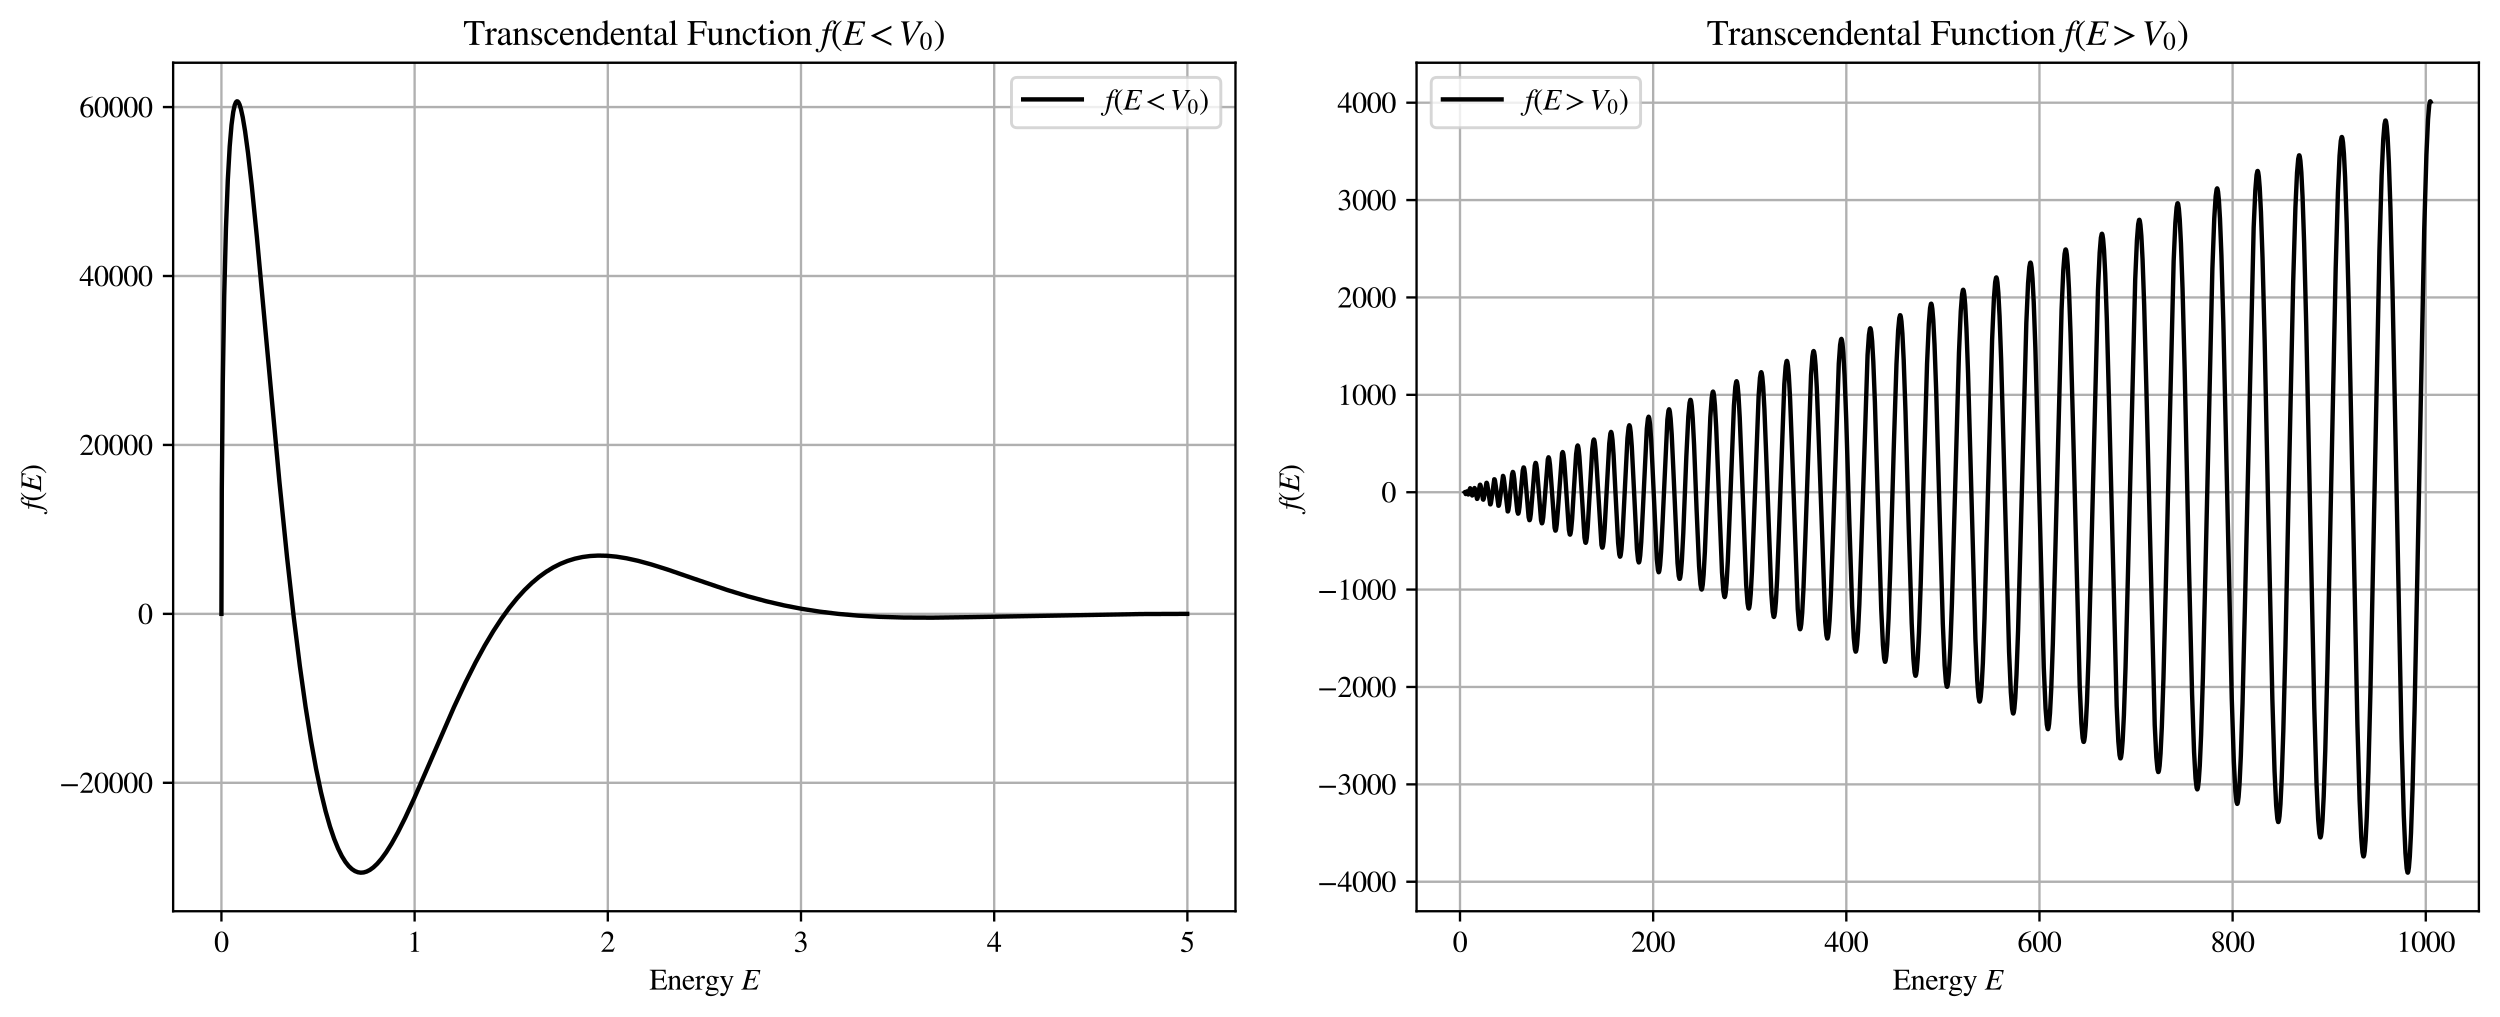 <?xml version="1.0" encoding="utf-8" standalone="no"?>
<!DOCTYPE svg PUBLIC "-//W3C//DTD SVG 1.1//EN"
  "http://www.w3.org/Graphics/SVG/1.1/DTD/svg11.dtd">
<svg xmlns:xlink="http://www.w3.org/1999/xlink" width="852.65pt" height="346.989pt" viewBox="0 0 852.65 346.989" xmlns="http://www.w3.org/2000/svg" version="1.1">
 <defs>
  <style type="text/css">*{stroke-linejoin: round; stroke-linecap: butt}</style>
 </defs>
 <g id="figure_1">
  <g id="patch_1">
   <path d="M 0 346.989 
L 852.65 346.989 
L 852.65 0 
L 0 0 
z
" style="fill: #ffffff"/>
  </g>
  <g id="axes_1">
   <g id="patch_2">
    <path d="M 59.05 310.789 
L 421.37 310.789 
L 421.37 21.396 
L 59.05 21.396 
z
" style="fill: #ffffff"/>
   </g>
   <g id="matplotlib.axis_1">
    <g id="xtick_1">
     <g id="line2d_1">
      <path d="M 75.519 310.789 
L 75.519 21.396 
" clip-path="url(#p305c45aafd)" style="fill: none; stroke: #b0b0b0; stroke-width: 0.8; stroke-linecap: square"/>
     </g>
     <g id="line2d_2">
      <defs>
       <path id="m9e137e4136" d="M 0 0 
L 0 3.5 
" style="stroke: #000000; stroke-width: 0.8"/>
      </defs>
      <g>
       <use xlink:href="#m9e137e4136" x="75.519" y="310.789" style="stroke: #000000; stroke-width: 0.8"/>
      </g>
     </g>
     <g id="text_1">
      <!-- 0 -->
      <g transform="translate(73.019 324.619) scale(0.1 -0.1)">
       <defs>
        <path id="STIXGeneral-Regular-30" d="M 3046 2112 
Q 3046 1683 2963 1302 
Q 2880 922 2717 602 
Q 2554 282 2266 96 
Q 1978 -90 1600 -90 
Q 1210 -90 915 108 
Q 621 307 461 640 
Q 301 973 227 1350 
Q 154 1728 154 2150 
Q 154 2746 301 3222 
Q 448 3699 790 4012 
Q 1133 4326 1626 4326 
Q 2253 4326 2649 3712 
Q 3046 3098 3046 2112 
z
M 2432 2080 
Q 2432 3091 2217 3625 
Q 2003 4160 1587 4160 
Q 1190 4160 979 3622 
Q 768 3085 768 2106 
Q 768 1120 979 598 
Q 1190 77 1600 77 
Q 2003 77 2217 598 
Q 2432 1120 2432 2080 
z
" transform="scale(0.016)"/>
       </defs>
       <use xlink:href="#STIXGeneral-Regular-30"/>
      </g>
     </g>
    </g>
    <g id="xtick_2">
     <g id="line2d_3">
      <path d="M 141.409 310.789 
L 141.409 21.396 
" clip-path="url(#p305c45aafd)" style="fill: none; stroke: #b0b0b0; stroke-width: 0.8; stroke-linecap: square"/>
     </g>
     <g id="line2d_4">
      <g>
       <use xlink:href="#m9e137e4136" x="141.409" y="310.789" style="stroke: #000000; stroke-width: 0.8"/>
      </g>
     </g>
     <g id="text_2">
      <!-- 1 -->
      <g transform="translate(138.909 324.619) scale(0.1 -0.1)">
       <defs>
        <path id="STIXGeneral-Regular-31" d="M 2522 0 
L 755 0 
L 755 96 
Q 1107 115 1235 227 
Q 1363 339 1363 608 
L 1363 3482 
Q 1363 3795 1171 3795 
Q 1082 3795 883 3718 
L 710 3654 
L 710 3744 
L 1856 4326 
L 1914 4307 
L 1914 486 
Q 1914 275 2042 185 
Q 2170 96 2522 96 
L 2522 0 
z
" transform="scale(0.016)"/>
       </defs>
       <use xlink:href="#STIXGeneral-Regular-31"/>
      </g>
     </g>
    </g>
    <g id="xtick_3">
     <g id="line2d_5">
      <path d="M 207.298 310.789 
L 207.298 21.396 
" clip-path="url(#p305c45aafd)" style="fill: none; stroke: #b0b0b0; stroke-width: 0.8; stroke-linecap: square"/>
     </g>
     <g id="line2d_6">
      <g>
       <use xlink:href="#m9e137e4136" x="207.298" y="310.789" style="stroke: #000000; stroke-width: 0.8"/>
      </g>
     </g>
     <g id="text_3">
      <!-- 2 -->
      <g transform="translate(204.798 324.619) scale(0.1 -0.1)">
       <defs>
        <path id="STIXGeneral-Regular-32" d="M 3034 877 
L 2688 0 
L 186 0 
L 186 77 
L 1325 1286 
Q 1773 1754 1965 2144 
Q 2157 2534 2157 2950 
Q 2157 3379 1920 3616 
Q 1683 3853 1267 3853 
Q 922 3853 720 3673 
Q 518 3494 326 3021 
L 192 3053 
Q 301 3648 630 3987 
Q 960 4326 1523 4326 
Q 2054 4326 2380 4006 
Q 2707 3686 2707 3200 
Q 2707 2477 1888 1613 
L 832 486 
L 2330 486 
Q 2541 486 2665 569 
Q 2790 653 2944 915 
L 3034 877 
z
" transform="scale(0.016)"/>
       </defs>
       <use xlink:href="#STIXGeneral-Regular-32"/>
      </g>
     </g>
    </g>
    <g id="xtick_4">
     <g id="line2d_7">
      <path d="M 273.188 310.789 
L 273.188 21.396 
" clip-path="url(#p305c45aafd)" style="fill: none; stroke: #b0b0b0; stroke-width: 0.8; stroke-linecap: square"/>
     </g>
     <g id="line2d_8">
      <g>
       <use xlink:href="#m9e137e4136" x="273.188" y="310.789" style="stroke: #000000; stroke-width: 0.8"/>
      </g>
     </g>
     <g id="text_4">
      <!-- 3 -->
      <g transform="translate(270.688 324.619) scale(0.1 -0.1)">
       <defs>
        <path id="STIXGeneral-Regular-33" d="M 390 3264 
L 288 3290 
Q 435 3770 748 4048 
Q 1062 4326 1542 4326 
Q 1990 4326 2265 4083 
Q 2541 3840 2541 3450 
Q 2541 2925 1946 2566 
Q 2298 2413 2477 2227 
Q 2758 1914 2758 1402 
Q 2758 890 2464 506 
Q 2246 211 1840 60 
Q 1434 -90 979 -90 
Q 262 -90 262 275 
Q 262 378 339 442 
Q 416 506 525 506 
Q 685 506 915 339 
Q 1197 141 1466 141 
Q 1818 141 2058 425 
Q 2298 710 2298 1120 
Q 2298 1856 1632 2048 
Q 1434 2112 979 2112 
L 979 2202 
Q 1338 2323 1517 2432 
Q 2035 2726 2035 3290 
Q 2035 3610 1852 3776 
Q 1670 3942 1344 3942 
Q 768 3942 390 3264 
z
" transform="scale(0.016)"/>
       </defs>
       <use xlink:href="#STIXGeneral-Regular-33"/>
      </g>
     </g>
    </g>
    <g id="xtick_5">
     <g id="line2d_9">
      <path d="M 339.077 310.789 
L 339.077 21.396 
" clip-path="url(#p305c45aafd)" style="fill: none; stroke: #b0b0b0; stroke-width: 0.8; stroke-linecap: square"/>
     </g>
     <g id="line2d_10">
      <g>
       <use xlink:href="#m9e137e4136" x="339.077" y="310.789" style="stroke: #000000; stroke-width: 0.8"/>
      </g>
     </g>
     <g id="text_5">
      <!-- 4 -->
      <g transform="translate(336.577 324.619) scale(0.1 -0.1)">
       <defs>
        <path id="STIXGeneral-Regular-34" d="M 3027 1069 
L 2368 1069 
L 2368 0 
L 1869 0 
L 1869 1069 
L 77 1069 
L 77 1478 
L 2086 4326 
L 2368 4326 
L 2368 1478 
L 3027 1478 
L 3027 1069 
z
M 1869 1478 
L 1869 3674 
L 333 1478 
L 1869 1478 
z
" transform="scale(0.016)"/>
       </defs>
       <use xlink:href="#STIXGeneral-Regular-34"/>
      </g>
     </g>
    </g>
    <g id="xtick_6">
     <g id="line2d_11">
      <path d="M 404.967 310.789 
L 404.967 21.396 
" clip-path="url(#p305c45aafd)" style="fill: none; stroke: #b0b0b0; stroke-width: 0.8; stroke-linecap: square"/>
     </g>
     <g id="line2d_12">
      <g>
       <use xlink:href="#m9e137e4136" x="404.967" y="310.789" style="stroke: #000000; stroke-width: 0.8"/>
      </g>
     </g>
     <g id="text_6">
      <!-- 5 -->
      <g transform="translate(402.467 324.619) scale(0.1 -0.1)">
       <defs>
        <path id="STIXGeneral-Regular-35" d="M 2803 4358 
L 2573 3814 
Q 2534 3731 2400 3731 
L 1158 3731 
L 902 3187 
Q 1606 3053 1920 2896 
Q 2234 2739 2502 2368 
Q 2726 2061 2726 1555 
Q 2726 1094 2576 780 
Q 2426 467 2099 224 
Q 1664 -90 1011 -90 
Q 646 -90 422 19 
Q 198 128 198 307 
Q 198 550 486 550 
Q 717 550 960 352 
Q 1210 147 1414 147 
Q 1747 147 2012 480 
Q 2278 813 2278 1229 
Q 2278 1843 1850 2189 
Q 1293 2637 486 2637 
Q 410 2637 410 2688 
L 416 2720 
L 1114 4237 
L 2438 4237 
Q 2547 4237 2608 4269 
Q 2669 4301 2746 4403 
L 2803 4358 
z
" transform="scale(0.016)"/>
       </defs>
       <use xlink:href="#STIXGeneral-Regular-35"/>
      </g>
     </g>
    </g>
    <g id="text_7">
     <!-- Energy $E$ -->
     <g transform="translate(221.46 337.589) scale(0.1 -0.1)">
      <defs>
       <path id="STIXGeneral-Regular-45" d="M 3821 1082 
L 3526 0 
L 77 0 
L 77 122 
Q 442 147 538 252 
Q 634 358 634 730 
L 634 3520 
Q 634 3878 534 3987 
Q 435 4096 77 4115 
L 77 4237 
L 3469 4237 
L 3494 3322 
L 3334 3322 
Q 3264 3750 3085 3872 
Q 2906 3994 2349 3994 
L 1510 3994 
Q 1370 3994 1328 3952 
Q 1286 3910 1286 3763 
L 1286 2355 
L 2253 2355 
Q 2656 2355 2787 2470 
Q 2918 2586 2976 2970 
L 3123 2970 
L 3123 1472 
L 2976 1472 
Q 2918 1875 2790 1984 
Q 2662 2093 2253 2093 
L 1286 2093 
L 1286 538 
Q 1286 346 1420 291 
Q 1555 237 1933 237 
L 2163 237 
Q 2848 237 3136 403 
Q 3424 570 3642 1082 
L 3821 1082 
z
" transform="scale(0.016)"/>
       <path id="STIXGeneral-Regular-6e" d="M 3104 0 
L 1773 0 
L 1779 96 
Q 2016 115 2096 233 
Q 2176 352 2176 672 
L 2176 1946 
Q 2176 2592 1709 2592 
Q 1549 2592 1408 2515 
Q 1267 2438 1050 2227 
L 1050 461 
Q 1050 269 1136 192 
Q 1222 115 1466 96 
L 1466 0 
L 115 0 
L 115 96 
Q 358 115 435 214 
Q 512 314 512 602 
L 512 2157 
Q 512 2394 467 2483 
Q 422 2573 288 2573 
Q 160 2573 102 2547 
L 102 2656 
Q 550 2784 979 2944 
L 1030 2925 
L 1030 2426 
L 1037 2426 
Q 1491 2944 1958 2944 
Q 2323 2944 2518 2688 
Q 2714 2432 2714 1958 
L 2714 544 
Q 2714 288 2790 205 
Q 2867 122 3104 96 
L 3104 0 
z
" transform="scale(0.016)"/>
       <path id="STIXGeneral-Regular-65" d="M 2611 1050 
L 2714 1005 
Q 2330 -64 1376 -64 
Q 813 -64 486 329 
Q 160 723 160 1389 
Q 160 2074 525 2509 
Q 890 2944 1485 2944 
Q 2061 2944 2374 2502 
Q 2560 2246 2592 1773 
L 621 1773 
Q 646 1370 700 1158 
Q 755 947 915 730 
Q 1184 378 1626 378 
Q 1939 378 2153 531 
Q 2368 685 2611 1050 
z
M 634 1978 
L 1939 1978 
Q 1882 2381 1750 2547 
Q 1619 2714 1312 2714 
Q 1043 2714 864 2525 
Q 685 2336 634 1978 
z
" transform="scale(0.016)"/>
       <path id="STIXGeneral-Regular-72" d="M 1024 2931 
L 1024 2342 
Q 1267 2688 1430 2816 
Q 1594 2944 1792 2944 
Q 1958 2944 2051 2854 
Q 2144 2765 2144 2605 
Q 2144 2470 2077 2393 
Q 2010 2317 1894 2317 
Q 1773 2317 1638 2445 
Q 1536 2541 1472 2541 
Q 1338 2541 1181 2355 
Q 1024 2170 1024 2016 
L 1024 576 
Q 1024 301 1133 205 
Q 1242 109 1568 96 
L 1568 0 
L 32 0 
L 32 96 
Q 339 154 412 224 
Q 486 294 486 538 
L 486 2138 
Q 486 2349 438 2435 
Q 390 2522 269 2522 
Q 166 2522 45 2496 
L 45 2598 
Q 448 2726 992 2944 
L 1024 2931 
z
" transform="scale(0.016)"/>
       <path id="STIXGeneral-Regular-67" d="M 3008 2483 
L 2477 2483 
Q 2598 2208 2598 1946 
Q 2598 1453 2265 1203 
Q 1933 954 1600 954 
Q 1530 954 1357 973 
L 1235 986 
Q 1107 947 979 812 
Q 851 678 851 582 
Q 851 435 1350 410 
L 2176 371 
Q 2528 358 2739 172 
Q 2950 -13 2950 -314 
Q 2950 -685 2566 -986 
Q 2035 -1395 1286 -1395 
Q 826 -1395 502 -1212 
Q 179 -1030 179 -774 
Q 179 -595 320 -419 
Q 461 -243 806 6 
Q 602 102 534 172 
Q 467 243 467 346 
Q 467 531 762 787 
Q 909 915 1037 1043 
Q 717 1203 579 1401 
Q 442 1600 442 1901 
Q 442 2336 752 2640 
Q 1062 2944 1510 2944 
Q 1766 2944 2022 2848 
L 2163 2797 
Q 2349 2733 2515 2733 
L 3008 2733 
L 3008 2483 
z
M 973 2163 
L 973 2144 
Q 973 1683 1155 1398 
Q 1338 1114 1632 1114 
Q 1850 1114 1978 1270 
Q 2106 1427 2106 1690 
Q 2106 2112 1914 2464 
Q 1754 2765 1446 2765 
Q 1222 2765 1097 2605 
Q 973 2445 973 2163 
z
M 2771 -410 
Q 2771 -230 2595 -163 
Q 2419 -96 1978 -96 
Q 1344 -96 941 -13 
Q 749 -243 688 -348 
Q 627 -454 627 -563 
Q 627 -774 880 -902 
Q 1133 -1030 1555 -1030 
Q 2099 -1030 2435 -860 
Q 2771 -691 2771 -410 
z
" transform="scale(0.016)"/>
       <path id="STIXGeneral-Regular-79" d="M 3040 2880 
L 3040 2784 
Q 2925 2771 2854 2700 
Q 2784 2630 2720 2458 
L 1760 -160 
Q 1510 -838 1257 -1116 
Q 1005 -1395 640 -1395 
Q 435 -1395 313 -1289 
Q 192 -1184 192 -1024 
Q 192 -902 272 -816 
Q 352 -730 467 -730 
Q 653 -730 800 -813 
Q 883 -858 966 -858 
Q 1101 -858 1286 -576 
Q 1376 -448 1459 -211 
Q 1542 26 1542 115 
Q 1542 198 1274 762 
L 429 2566 
Q 346 2752 90 2790 
L 90 2880 
L 1402 2880 
L 1402 2784 
Q 1197 2778 1117 2739 
Q 1037 2701 1037 2611 
Q 1037 2541 1120 2349 
L 1837 749 
L 2458 2515 
Q 2483 2573 2483 2630 
Q 2483 2784 2189 2784 
L 2189 2880 
L 3040 2880 
z
" transform="scale(0.016)"/>
       <path id="STIXGeneral-Regular-20" transform="scale(0.016)"/>
       <path id="STIXGeneral-Italic-45" d="M 4058 4179 
L 3859 3194 
L 3718 3206 
Q 3738 3366 3738 3501 
Q 3738 3789 3501 3878 
Q 3264 3968 2509 3968 
Q 2240 3968 2157 3939 
Q 2074 3910 2042 3802 
L 1619 2310 
L 2118 2310 
Q 2541 2310 2681 2412 
Q 2822 2515 3008 2931 
L 3123 2906 
L 2688 1421 
L 2560 1453 
Q 2605 1651 2605 1786 
Q 2605 1939 2560 1984 
Q 2451 2080 2061 2080 
L 1562 2080 
L 1357 1363 
Q 1126 550 1126 429 
Q 1126 211 1632 211 
Q 2458 211 2931 461 
Q 3174 589 3533 1088 
L 3635 1037 
L 3238 0 
L -6 0 
L -6 102 
Q 269 154 352 227 
Q 435 301 512 576 
L 1299 3405 
Q 1370 3642 1370 3814 
Q 1370 3942 1270 3996 
Q 1171 4051 877 4077 
L 877 4179 
L 4058 4179 
z
" transform="scale(0.016)"/>
      </defs>
      <use xlink:href="#STIXGeneral-Regular-45" transform="translate(0 0.797)"/>
      <use xlink:href="#STIXGeneral-Regular-6e" transform="translate(61.1 0.797)"/>
      <use xlink:href="#STIXGeneral-Regular-65" transform="translate(111.1 0.797)"/>
      <use xlink:href="#STIXGeneral-Regular-72" transform="translate(155.5 0.797)"/>
      <use xlink:href="#STIXGeneral-Regular-67" transform="translate(188.8 0.797)"/>
      <use xlink:href="#STIXGeneral-Regular-79" transform="translate(238.8 0.797)"/>
      <use xlink:href="#STIXGeneral-Regular-20" transform="translate(288.8 0.797)"/>
      <use xlink:href="#STIXGeneral-Italic-45" transform="translate(313.8 0.797)"/>
     </g>
    </g>
   </g>
   <g id="matplotlib.axis_2">
    <g id="ytick_1">
     <g id="line2d_13">
      <path d="M 59.05 266.982 
L 421.37 266.982 
" clip-path="url(#p305c45aafd)" style="fill: none; stroke: #b0b0b0; stroke-width: 0.8; stroke-linecap: square"/>
     </g>
     <g id="line2d_14">
      <defs>
       <path id="m98fcddd832" d="M 0 0 
L -3.5 0 
" style="stroke: #000000; stroke-width: 0.8"/>
      </defs>
      <g>
       <use xlink:href="#m98fcddd832" x="59.05" y="266.982" style="stroke: #000000; stroke-width: 0.8"/>
      </g>
     </g>
     <g id="text_8">
      <!-- −20000 -->
      <g transform="translate(20.2 270.397) scale(0.1 -0.1)">
       <defs>
        <path id="STIXGeneral-Regular-2212" d="M 3974 1408 
L 410 1408 
L 410 1830 
L 3974 1830 
L 3974 1408 
z
" transform="scale(0.016)"/>
       </defs>
       <use xlink:href="#STIXGeneral-Regular-2212"/>
       <use xlink:href="#STIXGeneral-Regular-32" transform="translate(68.5 0)"/>
       <use xlink:href="#STIXGeneral-Regular-30" transform="translate(118.5 0)"/>
       <use xlink:href="#STIXGeneral-Regular-30" transform="translate(168.5 0)"/>
       <use xlink:href="#STIXGeneral-Regular-30" transform="translate(218.5 0)"/>
       <use xlink:href="#STIXGeneral-Regular-30" transform="translate(268.5 0)"/>
      </g>
     </g>
    </g>
    <g id="ytick_2">
     <g id="line2d_15">
      <path d="M 59.05 209.366 
L 421.37 209.366 
" clip-path="url(#p305c45aafd)" style="fill: none; stroke: #b0b0b0; stroke-width: 0.8; stroke-linecap: square"/>
     </g>
     <g id="line2d_16">
      <g>
       <use xlink:href="#m98fcddd832" x="59.05" y="209.366" style="stroke: #000000; stroke-width: 0.8"/>
      </g>
     </g>
     <g id="text_9">
      <!-- 0 -->
      <g transform="translate(47.05 212.781) scale(0.1 -0.1)">
       <use xlink:href="#STIXGeneral-Regular-30"/>
      </g>
     </g>
    </g>
    <g id="ytick_3">
     <g id="line2d_17">
      <path d="M 59.05 151.75 
L 421.37 151.75 
" clip-path="url(#p305c45aafd)" style="fill: none; stroke: #b0b0b0; stroke-width: 0.8; stroke-linecap: square"/>
     </g>
     <g id="line2d_18">
      <g>
       <use xlink:href="#m98fcddd832" x="59.05" y="151.75" style="stroke: #000000; stroke-width: 0.8"/>
      </g>
     </g>
     <g id="text_10">
      <!-- 20000 -->
      <g transform="translate(27.05 155.165) scale(0.1 -0.1)">
       <use xlink:href="#STIXGeneral-Regular-32"/>
       <use xlink:href="#STIXGeneral-Regular-30" transform="translate(50 0)"/>
       <use xlink:href="#STIXGeneral-Regular-30" transform="translate(100 0)"/>
       <use xlink:href="#STIXGeneral-Regular-30" transform="translate(150 0)"/>
       <use xlink:href="#STIXGeneral-Regular-30" transform="translate(200 0)"/>
      </g>
     </g>
    </g>
    <g id="ytick_4">
     <g id="line2d_19">
      <path d="M 59.05 94.134 
L 421.37 94.134 
" clip-path="url(#p305c45aafd)" style="fill: none; stroke: #b0b0b0; stroke-width: 0.8; stroke-linecap: square"/>
     </g>
     <g id="line2d_20">
      <g>
       <use xlink:href="#m98fcddd832" x="59.05" y="94.134" style="stroke: #000000; stroke-width: 0.8"/>
      </g>
     </g>
     <g id="text_11">
      <!-- 40000 -->
      <g transform="translate(27.05 97.549) scale(0.1 -0.1)">
       <use xlink:href="#STIXGeneral-Regular-34"/>
       <use xlink:href="#STIXGeneral-Regular-30" transform="translate(50 0)"/>
       <use xlink:href="#STIXGeneral-Regular-30" transform="translate(100 0)"/>
       <use xlink:href="#STIXGeneral-Regular-30" transform="translate(150 0)"/>
       <use xlink:href="#STIXGeneral-Regular-30" transform="translate(200 0)"/>
      </g>
     </g>
    </g>
    <g id="ytick_5">
     <g id="line2d_21">
      <path d="M 59.05 36.518 
L 421.37 36.518 
" clip-path="url(#p305c45aafd)" style="fill: none; stroke: #b0b0b0; stroke-width: 0.8; stroke-linecap: square"/>
     </g>
     <g id="line2d_22">
      <g>
       <use xlink:href="#m98fcddd832" x="59.05" y="36.518" style="stroke: #000000; stroke-width: 0.8"/>
      </g>
     </g>
     <g id="text_12">
      <!-- 60000 -->
      <g transform="translate(27.05 39.933) scale(0.1 -0.1)">
       <defs>
        <path id="STIXGeneral-Regular-36" d="M 2854 4378 
L 2867 4275 
Q 2112 4154 1606 3664 
Q 1101 3174 973 2451 
Q 1344 2739 1786 2739 
Q 2349 2739 2672 2380 
Q 2995 2022 2995 1402 
Q 2995 774 2669 378 
Q 2291 -90 1651 -90 
Q 870 -90 518 557 
Q 218 1107 218 1786 
Q 218 2835 915 3552 
Q 1312 3962 1731 4131 
Q 2150 4301 2854 4378 
z
M 2419 1203 
Q 2419 2445 1555 2445 
Q 1235 2445 1024 2275 
Q 813 2106 813 1702 
Q 813 954 1046 522 
Q 1280 90 1722 90 
Q 2061 90 2240 394 
Q 2419 698 2419 1203 
z
" transform="scale(0.016)"/>
       </defs>
       <use xlink:href="#STIXGeneral-Regular-36"/>
       <use xlink:href="#STIXGeneral-Regular-30" transform="translate(50 0)"/>
       <use xlink:href="#STIXGeneral-Regular-30" transform="translate(100 0)"/>
       <use xlink:href="#STIXGeneral-Regular-30" transform="translate(150 0)"/>
       <use xlink:href="#STIXGeneral-Regular-30" transform="translate(200 0)"/>
      </g>
     </g>
    </g>
    <g id="text_13">
     <!-- $f(E)$ -->
     <g transform="translate(14.03 173.893) rotate(-90) scale(0.1 -0.1)">
      <defs>
       <path id="STIXGeneral-Italic-66" d="M 262 2739 
L 858 2739 
Q 1107 3546 1318 3846 
Q 1664 4339 2163 4339 
Q 2400 4339 2557 4227 
Q 2714 4115 2714 3942 
Q 2714 3834 2634 3750 
Q 2554 3667 2445 3667 
Q 2355 3667 2281 3737 
Q 2208 3808 2208 3917 
Q 2208 3981 2240 4038 
Q 2272 4096 2272 4115 
Q 2272 4198 2131 4198 
Q 1862 4198 1676 3849 
Q 1491 3501 1350 2739 
L 2035 2739 
L 1997 2534 
L 1306 2534 
L 845 486 
Q 435 -1325 -435 -1325 
Q -653 -1325 -797 -1213 
Q -941 -1101 -941 -934 
Q -941 -826 -870 -746 
Q -800 -666 -698 -666 
Q -589 -666 -521 -733 
Q -454 -800 -454 -902 
Q -454 -947 -483 -1001 
Q -512 -1056 -512 -1088 
Q -512 -1190 -384 -1190 
Q 13 -1190 237 -154 
L 800 2534 
L 218 2534 
L 262 2739 
z
" transform="scale(0.016)"/>
       <path id="STIXGeneral-Regular-28" d="M 1946 -1030 
L 1869 -1133 
Q 1126 -710 716 32 
Q 307 774 307 1613 
Q 307 3386 1888 4326 
L 1946 4224 
Q 1293 3667 1075 3126 
Q 858 2586 858 1632 
Q 858 685 1082 96 
Q 1306 -493 1946 -1030 
z
" transform="scale(0.016)"/>
       <path id="STIXGeneral-Regular-29" d="M 186 4224 
L 262 4326 
Q 992 3891 1408 3148 
Q 1824 2406 1824 1581 
Q 1824 -166 243 -1133 
L 186 -1030 
Q 845 -486 1059 54 
Q 1274 595 1274 1562 
Q 1274 2534 1059 3120 
Q 845 3706 186 4224 
z
" transform="scale(0.016)"/>
      </defs>
      <use xlink:href="#STIXGeneral-Italic-66" transform="translate(0 0.203)"/>
      <use xlink:href="#STIXGeneral-Regular-28" transform="translate(27.8 0.203)"/>
      <use xlink:href="#STIXGeneral-Italic-45" transform="translate(61.1 0.203)"/>
      <use xlink:href="#STIXGeneral-Regular-29" transform="translate(122.2 0.203)"/>
     </g>
    </g>
   </g>
   <g id="line2d_23">
    <path d="M 75.519 209.366 
L 75.648 166.73 
L 75.98 130.748 
L 76.471 100.887 
L 77.061 77.949 
L 77.696 61.373 
L 78.342 49.966 
L 78.964 42.607 
L 79.541 38.208 
L 80.048 35.875 
L 80.466 34.858 
L 80.789 34.563 
L 81.046 34.601 
L 81.326 34.897 
L 81.692 35.646 
L 82.173 37.193 
L 82.792 40.004 
L 83.579 44.694 
L 84.58 52.102 
L 85.872 63.439 
L 87.617 80.89 
L 90.483 112.103 
L 95.285 164.206 
L 97.898 190.023 
L 100.177 210.414 
L 102.265 227.156 
L 104.218 241.072 
L 106.06 252.638 
L 107.805 262.234 
L 109.466 270.157 
L 111.043 276.638 
L 112.545 281.9 
L 113.972 286.114 
L 115.322 289.435 
L 116.6 292.011 
L 117.809 293.965 
L 118.949 295.402 
L 120.029 296.419 
L 121.06 297.093 
L 122.055 297.483 
L 123.036 297.632 
L 124.028 297.557 
L 125.059 297.253 
L 126.155 296.691 
L 127.345 295.826 
L 128.652 294.589 
L 130.105 292.899 
L 131.732 290.652 
L 133.577 287.71 
L 135.698 283.892 
L 138.201 278.908 
L 141.307 272.201 
L 145.8 261.914 
L 154.835 241.158 
L 158.774 232.731 
L 162.197 225.922 
L 165.329 220.174 
L 168.267 215.237 
L 171.064 210.965 
L 173.752 207.257 
L 176.354 204.04 
L 178.89 201.253 
L 181.374 198.849 
L 183.824 196.782 
L 186.252 195.023 
L 188.673 193.541 
L 191.104 192.311 
L 193.561 191.317 
L 196.064 190.543 
L 198.637 189.982 
L 201.305 189.628 
L 204.098 189.483 
L 207.059 189.554 
L 210.238 189.856 
L 213.709 190.414 
L 217.593 191.268 
L 222.092 192.492 
L 227.692 194.258 
L 236.677 197.36 
L 248.031 201.225 
L 255.047 203.372 
L 261.368 205.075 
L 267.435 206.481 
L 273.456 207.648 
L 279.58 208.607 
L 285.934 209.376 
L 292.666 209.965 
L 299.982 210.377 
L 308.197 210.612 
L 317.92 210.66 
L 330.783 210.486 
L 389.285 209.426 
L 404.901 209.366 
L 404.901 209.366 
" clip-path="url(#p305c45aafd)" style="fill: none; stroke: #000000; stroke-width: 1.5; stroke-linecap: square"/>
   </g>
   <g id="patch_3">
    <path d="M 59.05 310.789 
L 59.05 21.396 
" style="fill: none; stroke: #000000; stroke-width: 0.8; stroke-linejoin: miter; stroke-linecap: square"/>
   </g>
   <g id="patch_4">
    <path d="M 421.37 310.789 
L 421.37 21.396 
" style="fill: none; stroke: #000000; stroke-width: 0.8; stroke-linejoin: miter; stroke-linecap: square"/>
   </g>
   <g id="patch_5">
    <path d="M 59.05 310.789 
L 421.37 310.789 
" style="fill: none; stroke: #000000; stroke-width: 0.8; stroke-linejoin: miter; stroke-linecap: square"/>
   </g>
   <g id="patch_6">
    <path d="M 59.05 21.396 
L 421.37 21.396 
" style="fill: none; stroke: #000000; stroke-width: 0.8; stroke-linejoin: miter; stroke-linecap: square"/>
   </g>
   <g id="text_14">
    <!-- Transcendental Function $f(E &lt; V_0)$ -->
    <g transform="translate(158.01 15.396) scale(0.12 -0.12)">
     <defs>
      <path id="STIXGeneral-Regular-54" d="M 3795 3149 
L 3642 3149 
Q 3539 3674 3353 3821 
Q 3168 3968 2656 3968 
L 2278 3968 
L 2278 710 
Q 2278 346 2387 243 
Q 2496 141 2893 122 
L 2893 0 
L 1024 0 
L 1024 122 
Q 1427 147 1526 256 
Q 1626 365 1626 787 
L 1626 3968 
L 1242 3968 
Q 723 3968 540 3817 
Q 358 3667 262 3149 
L 109 3149 
L 154 4237 
L 3750 4237 
L 3795 3149 
z
" transform="scale(0.016)"/>
      <path id="STIXGeneral-Regular-61" d="M 2829 422 
L 2829 243 
Q 2586 -64 2253 -64 
Q 1888 -64 1843 403 
L 1837 403 
Q 1427 -64 909 -64 
Q 608 -64 422 112 
Q 237 288 237 602 
Q 237 1050 685 1350 
Q 992 1555 1837 1869 
L 1837 2214 
Q 1837 2502 1699 2646 
Q 1562 2790 1338 2790 
Q 1146 2790 1018 2697 
Q 890 2605 890 2477 
Q 890 2419 909 2348 
Q 928 2278 928 2208 
Q 928 2112 841 2029 
Q 755 1946 634 1946 
Q 525 1946 441 2029 
Q 358 2112 358 2240 
Q 358 2547 685 2752 
Q 986 2944 1421 2944 
Q 1939 2944 2176 2656 
Q 2291 2522 2323 2384 
Q 2355 2246 2355 1946 
L 2355 723 
Q 2355 301 2554 301 
Q 2682 301 2829 422 
z
M 1837 813 
L 1837 1715 
Q 1248 1510 1018 1293 
Q 800 1094 800 800 
Q 800 557 921 432 
Q 1043 307 1242 307 
Q 1453 307 1613 410 
Q 1747 506 1792 589 
Q 1837 672 1837 813 
z
" transform="scale(0.016)"/>
      <path id="STIXGeneral-Regular-73" d="M 998 1926 
L 1664 1523 
Q 1984 1331 2105 1164 
Q 2227 998 2227 736 
Q 2227 416 1961 176 
Q 1696 -64 1331 -64 
Q 1030 -64 864 -6 
Q 691 51 570 51 
Q 461 51 416 -26 
L 333 -26 
L 333 979 
L 435 979 
Q 538 512 730 294 
Q 922 77 1248 77 
Q 1485 77 1632 211 
Q 1779 346 1779 550 
Q 1779 845 1440 1030 
L 1094 1222 
Q 326 1651 326 2150 
Q 326 2522 566 2730 
Q 806 2938 1210 2938 
Q 1491 2938 1638 2867 
Q 1754 2816 1818 2816 
Q 1862 2816 1920 2880 
L 1990 2880 
L 2022 2010 
L 1926 2010 
Q 1818 2445 1654 2621 
Q 1491 2797 1203 2797 
Q 986 2797 854 2688 
Q 723 2579 723 2362 
Q 723 2253 796 2128 
Q 870 2003 998 1926 
z
" transform="scale(0.016)"/>
      <path id="STIXGeneral-Regular-63" d="M 2547 998 
L 2637 941 
Q 2362 403 2112 205 
Q 1786 -64 1376 -64 
Q 845 -64 502 336 
Q 160 736 160 1357 
Q 160 2170 698 2618 
Q 1094 2944 1562 2944 
Q 1965 2944 2256 2749 
Q 2547 2554 2547 2285 
Q 2547 2176 2457 2096 
Q 2368 2016 2246 2016 
Q 2022 2016 1939 2310 
L 1901 2451 
Q 1850 2630 1773 2694 
Q 1696 2758 1523 2758 
Q 1133 2758 893 2451 
Q 653 2144 653 1645 
Q 653 1094 928 745 
Q 1203 397 1645 397 
Q 1920 397 2118 528 
Q 2317 659 2547 998 
z
" transform="scale(0.016)"/>
      <path id="STIXGeneral-Regular-64" d="M 3142 269 
L 2202 -64 
L 2176 -45 
L 2176 365 
Q 1869 -64 1357 -64 
Q 826 -64 499 317 
Q 173 698 173 1312 
Q 173 1990 563 2467 
Q 954 2944 1504 2944 
Q 1850 2944 2176 2669 
L 2176 3667 
Q 2176 3866 2118 3930 
Q 2061 3994 1882 3994 
Q 1792 3994 1741 3987 
L 1741 4090 
Q 2323 4243 2682 4371 
L 2714 4358 
L 2714 730 
Q 2714 506 2768 435 
Q 2822 365 2995 365 
Q 3034 365 3142 371 
L 3142 269 
z
M 2176 653 
L 2176 2125 
Q 2176 2381 1981 2573 
Q 1786 2765 1523 2765 
Q 1158 2765 940 2438 
Q 723 2112 723 1568 
Q 723 979 963 624 
Q 1203 269 1606 269 
Q 1907 269 2080 474 
Q 2176 582 2176 653 
z
" transform="scale(0.016)"/>
      <path id="STIXGeneral-Regular-74" d="M 1702 493 
L 1786 422 
Q 1478 -64 1011 -64 
Q 448 -64 448 749 
L 448 2675 
L 109 2675 
Q 83 2694 83 2720 
Q 83 2771 192 2842 
Q 435 2982 813 3526 
Q 826 3546 874 3606 
Q 922 3667 941 3706 
Q 986 3706 986 3622 
L 986 2880 
L 1632 2880 
L 1632 2675 
L 986 2675 
L 986 845 
Q 986 538 1062 403 
Q 1139 269 1318 269 
Q 1510 269 1702 493 
z
" transform="scale(0.016)"/>
      <path id="STIXGeneral-Regular-6c" d="M 1645 0 
L 134 0 
L 134 96 
Q 435 122 531 221 
Q 627 320 627 589 
L 627 3590 
Q 627 3821 569 3910 
Q 512 4000 358 4000 
Q 224 4000 122 3987 
L 122 4090 
Q 730 4237 1133 4371 
L 1165 4346 
L 1165 557 
Q 1165 288 1254 201 
Q 1344 115 1645 96 
L 1645 0 
z
" transform="scale(0.016)"/>
      <path id="STIXGeneral-Regular-46" d="M 3494 3322 
L 3334 3322 
Q 3264 3757 3094 3875 
Q 2925 3994 2349 3994 
L 1504 3994 
Q 1370 3994 1328 3946 
Q 1286 3898 1286 3744 
L 1286 2355 
L 2195 2355 
Q 2598 2355 2736 2470 
Q 2874 2586 2918 2963 
L 3066 2963 
L 3066 1472 
L 2918 1472 
Q 2880 1862 2745 1977 
Q 2611 2093 2195 2093 
L 1286 2093 
L 1286 717 
Q 1286 352 1392 246 
Q 1498 141 1869 122 
L 1869 0 
L 70 0 
L 70 122 
Q 435 147 534 259 
Q 634 371 634 787 
L 634 3526 
Q 634 3878 538 3984 
Q 442 4090 77 4115 
L 77 4237 
L 3462 4237 
L 3494 3322 
z
" transform="scale(0.016)"/>
      <path id="STIXGeneral-Regular-75" d="M 3072 320 
L 3072 230 
Q 2573 96 2195 -58 
L 2163 -38 
L 2163 486 
L 2150 486 
Q 1747 -64 1235 -64 
Q 870 -64 662 160 
Q 454 384 454 755 
L 454 2362 
Q 454 2598 371 2688 
Q 288 2778 58 2790 
L 58 2880 
L 992 2880 
L 992 813 
Q 992 595 1123 451 
Q 1254 307 1446 307 
Q 1760 307 1984 506 
Q 2067 582 2099 649 
Q 2131 717 2131 877 
L 2131 2355 
Q 2131 2605 2041 2678 
Q 1952 2752 1658 2771 
L 1658 2880 
L 2669 2880 
L 2669 685 
Q 2669 461 2742 390 
Q 2816 320 3034 320 
L 3072 320 
z
" transform="scale(0.016)"/>
      <path id="STIXGeneral-Regular-69" d="M 1152 4045 
Q 1152 3904 1056 3811 
Q 960 3718 819 3718 
Q 685 3718 592 3811 
Q 499 3904 499 4045 
Q 499 4179 595 4275 
Q 691 4371 826 4371 
Q 966 4371 1059 4275 
Q 1152 4179 1152 4045 
z
M 1619 0 
L 102 0 
L 102 96 
Q 435 115 521 211 
Q 608 307 608 666 
L 608 2118 
Q 608 2342 563 2432 
Q 518 2522 397 2522 
Q 243 2522 128 2490 
L 128 2592 
L 1120 2944 
L 1146 2918 
L 1146 672 
Q 1146 314 1226 218 
Q 1306 122 1619 96 
L 1619 0 
z
" transform="scale(0.016)"/>
      <path id="STIXGeneral-Regular-6f" d="M 3008 1478 
Q 3008 806 2608 371 
Q 2208 -64 1568 -64 
Q 979 -64 582 368 
Q 186 800 186 1459 
Q 186 2125 582 2534 
Q 979 2944 1626 2944 
Q 2221 2944 2614 2537 
Q 3008 2131 3008 1478 
z
M 2432 1306 
Q 2432 2035 2112 2445 
Q 1856 2765 1504 2765 
Q 1171 2765 966 2493 
Q 762 2221 762 1747 
Q 762 928 1101 435 
Q 1318 115 1677 115 
Q 2029 115 2230 432 
Q 2432 749 2432 1306 
z
" transform="scale(0.016)"/>
      <path id="STIXGeneral-Regular-3c" d="M 3974 -154 
L 358 1594 
L 358 1658 
L 3974 3418 
L 3974 3002 
L 1210 1626 
L 3974 250 
L 3974 -154 
z
" transform="scale(0.016)"/>
      <path id="STIXGeneral-Italic-56" d="M 4403 4179 
L 4403 4077 
Q 4198 4070 4045 3821 
L 1658 -115 
L 1536 -115 
L 1011 3104 
Q 902 3776 828 3910 
Q 755 4045 486 4077 
L 486 4179 
L 2022 4179 
L 2022 4077 
Q 1722 4045 1629 3981 
Q 1536 3917 1536 3750 
Q 1536 3686 1542 3654 
L 1958 819 
L 3302 3123 
Q 3616 3661 3616 3859 
Q 3616 4032 3219 4077 
L 3219 4179 
L 4403 4179 
z
" transform="scale(0.016)"/>
     </defs>
     <use xlink:href="#STIXGeneral-Regular-54" transform="translate(0 0.703)"/>
     <use xlink:href="#STIXGeneral-Regular-72" transform="translate(61.1 0.703)"/>
     <use xlink:href="#STIXGeneral-Regular-61" transform="translate(94.4 0.703)"/>
     <use xlink:href="#STIXGeneral-Regular-6e" transform="translate(138.8 0.703)"/>
     <use xlink:href="#STIXGeneral-Regular-73" transform="translate(188.8 0.703)"/>
     <use xlink:href="#STIXGeneral-Regular-63" transform="translate(227.7 0.703)"/>
     <use xlink:href="#STIXGeneral-Regular-65" transform="translate(272.1 0.703)"/>
     <use xlink:href="#STIXGeneral-Regular-6e" transform="translate(316.5 0.703)"/>
     <use xlink:href="#STIXGeneral-Regular-64" transform="translate(366.5 0.703)"/>
     <use xlink:href="#STIXGeneral-Regular-65" transform="translate(416.5 0.703)"/>
     <use xlink:href="#STIXGeneral-Regular-6e" transform="translate(460.9 0.703)"/>
     <use xlink:href="#STIXGeneral-Regular-74" transform="translate(510.9 0.703)"/>
     <use xlink:href="#STIXGeneral-Regular-61" transform="translate(538.7 0.703)"/>
     <use xlink:href="#STIXGeneral-Regular-6c" transform="translate(583.1 0.703)"/>
     <use xlink:href="#STIXGeneral-Regular-20" transform="translate(610.9 0.703)"/>
     <use xlink:href="#STIXGeneral-Regular-46" transform="translate(635.9 0.703)"/>
     <use xlink:href="#STIXGeneral-Regular-75" transform="translate(691.5 0.703)"/>
     <use xlink:href="#STIXGeneral-Regular-6e" transform="translate(741.5 0.703)"/>
     <use xlink:href="#STIXGeneral-Regular-63" transform="translate(791.5 0.703)"/>
     <use xlink:href="#STIXGeneral-Regular-74" transform="translate(835.9 0.703)"/>
     <use xlink:href="#STIXGeneral-Regular-69" transform="translate(863.7 0.703)"/>
     <use xlink:href="#STIXGeneral-Regular-6f" transform="translate(891.5 0.703)"/>
     <use xlink:href="#STIXGeneral-Regular-6e" transform="translate(941.5 0.703)"/>
     <use xlink:href="#STIXGeneral-Regular-20" transform="translate(991.5 0.703)"/>
     <use xlink:href="#STIXGeneral-Italic-66" transform="translate(1016.5 0.703)"/>
     <use xlink:href="#STIXGeneral-Regular-28" transform="translate(1044.3 0.703)"/>
     <use xlink:href="#STIXGeneral-Italic-45" transform="translate(1077.6 0.703)"/>
     <use xlink:href="#STIXGeneral-Regular-3c" transform="translate(1153.14 0.703)"/>
     <use xlink:href="#STIXGeneral-Italic-56" transform="translate(1236.08 0.703)"/>
     <use xlink:href="#STIXGeneral-Regular-30" transform="translate(1297.18 -12.525) scale(0.7)"/>
     <use xlink:href="#STIXGeneral-Regular-29" transform="translate(1336.589 0.703)"/>
    </g>
   </g>
   <g id="legend_1">
    <g id="patch_7">
     <path d="M 346.97 43.566 
L 414.37 43.566 
Q 416.37 43.566 416.37 41.566 
L 416.37 28.396 
Q 416.37 26.396 414.37 26.396 
L 346.97 26.396 
Q 344.97 26.396 344.97 28.396 
L 344.97 41.566 
Q 344.97 43.566 346.97 43.566 
z
" style="fill: #ffffff; opacity: 0.8; stroke: #cccccc; stroke-linejoin: miter"/>
    </g>
    <g id="line2d_24">
     <path d="M 348.97 33.896 
L 358.97 33.896 
L 368.97 33.896 
" style="fill: none; stroke: #000000; stroke-width: 1.5; stroke-linecap: square"/>
    </g>
    <g id="text_15">
     <!-- $f(E &lt; V_0)$ -->
     <g transform="translate(376.97 37.396) scale(0.1 -0.1)">
      <use xlink:href="#STIXGeneral-Italic-66" transform="translate(0 0.203)"/>
      <use xlink:href="#STIXGeneral-Regular-28" transform="translate(27.8 0.203)"/>
      <use xlink:href="#STIXGeneral-Italic-45" transform="translate(61.1 0.203)"/>
      <use xlink:href="#STIXGeneral-Regular-3c" transform="translate(136.64 0.203)"/>
      <use xlink:href="#STIXGeneral-Italic-56" transform="translate(219.58 0.203)"/>
      <use xlink:href="#STIXGeneral-Regular-30" transform="translate(280.68 -13.025) scale(0.7)"/>
      <use xlink:href="#STIXGeneral-Regular-29" transform="translate(320.089 0.203)"/>
     </g>
    </g>
   </g>
  </g>
  <g id="axes_2">
   <g id="patch_8">
    <path d="M 483.13 310.789 
L 845.45 310.789 
L 845.45 21.396 
L 483.13 21.396 
z
" style="fill: #ffffff"/>
   </g>
   <g id="matplotlib.axis_3">
    <g id="xtick_7">
     <g id="line2d_25">
      <path d="M 497.949 310.789 
L 497.949 21.396 
" clip-path="url(#pfe89aab38e)" style="fill: none; stroke: #b0b0b0; stroke-width: 0.8; stroke-linecap: square"/>
     </g>
     <g id="line2d_26">
      <g>
       <use xlink:href="#m9e137e4136" x="497.949" y="310.789" style="stroke: #000000; stroke-width: 0.8"/>
      </g>
     </g>
     <g id="text_16">
      <!-- 0 -->
      <g transform="translate(495.449 324.619) scale(0.1 -0.1)">
       <use xlink:href="#STIXGeneral-Regular-30"/>
      </g>
     </g>
    </g>
    <g id="xtick_8">
     <g id="line2d_27">
      <path d="M 563.826 310.789 
L 563.826 21.396 
" clip-path="url(#pfe89aab38e)" style="fill: none; stroke: #b0b0b0; stroke-width: 0.8; stroke-linecap: square"/>
     </g>
     <g id="line2d_28">
      <g>
       <use xlink:href="#m9e137e4136" x="563.826" y="310.789" style="stroke: #000000; stroke-width: 0.8"/>
      </g>
     </g>
     <g id="text_17">
      <!-- 200 -->
      <g transform="translate(556.326 324.619) scale(0.1 -0.1)">
       <use xlink:href="#STIXGeneral-Regular-32"/>
       <use xlink:href="#STIXGeneral-Regular-30" transform="translate(50 0)"/>
       <use xlink:href="#STIXGeneral-Regular-30" transform="translate(100 0)"/>
      </g>
     </g>
    </g>
    <g id="xtick_9">
     <g id="line2d_29">
      <path d="M 629.703 310.789 
L 629.703 21.396 
" clip-path="url(#pfe89aab38e)" style="fill: none; stroke: #b0b0b0; stroke-width: 0.8; stroke-linecap: square"/>
     </g>
     <g id="line2d_30">
      <g>
       <use xlink:href="#m9e137e4136" x="629.703" y="310.789" style="stroke: #000000; stroke-width: 0.8"/>
      </g>
     </g>
     <g id="text_18">
      <!-- 400 -->
      <g transform="translate(622.203 324.619) scale(0.1 -0.1)">
       <use xlink:href="#STIXGeneral-Regular-34"/>
       <use xlink:href="#STIXGeneral-Regular-30" transform="translate(50 0)"/>
       <use xlink:href="#STIXGeneral-Regular-30" transform="translate(100 0)"/>
      </g>
     </g>
    </g>
    <g id="xtick_10">
     <g id="line2d_31">
      <path d="M 695.58 310.789 
L 695.58 21.396 
" clip-path="url(#pfe89aab38e)" style="fill: none; stroke: #b0b0b0; stroke-width: 0.8; stroke-linecap: square"/>
     </g>
     <g id="line2d_32">
      <g>
       <use xlink:href="#m9e137e4136" x="695.58" y="310.789" style="stroke: #000000; stroke-width: 0.8"/>
      </g>
     </g>
     <g id="text_19">
      <!-- 600 -->
      <g transform="translate(688.08 324.619) scale(0.1 -0.1)">
       <use xlink:href="#STIXGeneral-Regular-36"/>
       <use xlink:href="#STIXGeneral-Regular-30" transform="translate(50 0)"/>
       <use xlink:href="#STIXGeneral-Regular-30" transform="translate(100 0)"/>
      </g>
     </g>
    </g>
    <g id="xtick_11">
     <g id="line2d_33">
      <path d="M 761.457 310.789 
L 761.457 21.396 
" clip-path="url(#pfe89aab38e)" style="fill: none; stroke: #b0b0b0; stroke-width: 0.8; stroke-linecap: square"/>
     </g>
     <g id="line2d_34">
      <g>
       <use xlink:href="#m9e137e4136" x="761.457" y="310.789" style="stroke: #000000; stroke-width: 0.8"/>
      </g>
     </g>
     <g id="text_20">
      <!-- 800 -->
      <g transform="translate(753.957 324.619) scale(0.1 -0.1)">
       <defs>
        <path id="STIXGeneral-Regular-38" d="M 2848 992 
Q 2848 499 2505 204 
Q 2163 -90 1587 -90 
Q 1050 -90 704 204 
Q 358 499 358 954 
Q 358 1293 524 1533 
Q 691 1773 1190 2125 
Q 710 2522 553 2765 
Q 397 3008 397 3328 
Q 397 3782 745 4054 
Q 1094 4326 1638 4326 
Q 2106 4326 2410 4060 
Q 2714 3795 2714 3411 
Q 2714 3059 2531 2848 
Q 2349 2637 1856 2374 
Q 2432 1990 2640 1689 
Q 2848 1389 2848 992 
z
M 2272 3411 
Q 2272 3744 2086 3945 
Q 1901 4147 1574 4147 
Q 1248 4147 1059 3977 
Q 870 3808 870 3513 
Q 870 3219 1059 2979 
Q 1248 2739 1670 2490 
Q 1997 2682 2134 2896 
Q 2272 3110 2272 3411 
z
M 1734 1741 
L 1357 1997 
Q 1075 1766 960 1545 
Q 845 1325 845 1011 
Q 845 576 1065 333 
Q 1286 90 1658 90 
Q 1971 90 2166 285 
Q 2362 480 2362 794 
Q 2362 1082 2214 1299 
Q 2067 1517 1734 1741 
z
" transform="scale(0.016)"/>
       </defs>
       <use xlink:href="#STIXGeneral-Regular-38"/>
       <use xlink:href="#STIXGeneral-Regular-30" transform="translate(50 0)"/>
       <use xlink:href="#STIXGeneral-Regular-30" transform="translate(100 0)"/>
      </g>
     </g>
    </g>
    <g id="xtick_12">
     <g id="line2d_35">
      <path d="M 827.334 310.789 
L 827.334 21.396 
" clip-path="url(#pfe89aab38e)" style="fill: none; stroke: #b0b0b0; stroke-width: 0.8; stroke-linecap: square"/>
     </g>
     <g id="line2d_36">
      <g>
       <use xlink:href="#m9e137e4136" x="827.334" y="310.789" style="stroke: #000000; stroke-width: 0.8"/>
      </g>
     </g>
     <g id="text_21">
      <!-- 1000 -->
      <g transform="translate(817.334 324.619) scale(0.1 -0.1)">
       <use xlink:href="#STIXGeneral-Regular-31"/>
       <use xlink:href="#STIXGeneral-Regular-30" transform="translate(50 0)"/>
       <use xlink:href="#STIXGeneral-Regular-30" transform="translate(100 0)"/>
       <use xlink:href="#STIXGeneral-Regular-30" transform="translate(150 0)"/>
      </g>
     </g>
    </g>
    <g id="text_22">
     <!-- Energy $E$ -->
     <g transform="translate(645.54 337.589) scale(0.1 -0.1)">
      <use xlink:href="#STIXGeneral-Regular-45" transform="translate(0 0.797)"/>
      <use xlink:href="#STIXGeneral-Regular-6e" transform="translate(61.1 0.797)"/>
      <use xlink:href="#STIXGeneral-Regular-65" transform="translate(111.1 0.797)"/>
      <use xlink:href="#STIXGeneral-Regular-72" transform="translate(155.5 0.797)"/>
      <use xlink:href="#STIXGeneral-Regular-67" transform="translate(188.8 0.797)"/>
      <use xlink:href="#STIXGeneral-Regular-79" transform="translate(238.8 0.797)"/>
      <use xlink:href="#STIXGeneral-Regular-20" transform="translate(288.8 0.797)"/>
      <use xlink:href="#STIXGeneral-Italic-45" transform="translate(313.8 0.797)"/>
     </g>
    </g>
   </g>
   <g id="matplotlib.axis_4">
    <g id="ytick_6">
     <g id="line2d_37">
      <path d="M 483.13 300.724 
L 845.45 300.724 
" clip-path="url(#pfe89aab38e)" style="fill: none; stroke: #b0b0b0; stroke-width: 0.8; stroke-linecap: square"/>
     </g>
     <g id="line2d_38">
      <g>
       <use xlink:href="#m98fcddd832" x="483.13" y="300.724" style="stroke: #000000; stroke-width: 0.8"/>
      </g>
     </g>
     <g id="text_23">
      <!-- −4000 -->
      <g transform="translate(449.28 304.138) scale(0.1 -0.1)">
       <use xlink:href="#STIXGeneral-Regular-2212"/>
       <use xlink:href="#STIXGeneral-Regular-34" transform="translate(68.5 0)"/>
       <use xlink:href="#STIXGeneral-Regular-30" transform="translate(118.5 0)"/>
       <use xlink:href="#STIXGeneral-Regular-30" transform="translate(168.5 0)"/>
       <use xlink:href="#STIXGeneral-Regular-30" transform="translate(218.5 0)"/>
      </g>
     </g>
    </g>
    <g id="ytick_7">
     <g id="line2d_39">
      <path d="M 483.13 267.511 
L 845.45 267.511 
" clip-path="url(#pfe89aab38e)" style="fill: none; stroke: #b0b0b0; stroke-width: 0.8; stroke-linecap: square"/>
     </g>
     <g id="line2d_40">
      <g>
       <use xlink:href="#m98fcddd832" x="483.13" y="267.511" style="stroke: #000000; stroke-width: 0.8"/>
      </g>
     </g>
     <g id="text_24">
      <!-- −3000 -->
      <g transform="translate(449.28 270.926) scale(0.1 -0.1)">
       <use xlink:href="#STIXGeneral-Regular-2212"/>
       <use xlink:href="#STIXGeneral-Regular-33" transform="translate(68.5 0)"/>
       <use xlink:href="#STIXGeneral-Regular-30" transform="translate(118.5 0)"/>
       <use xlink:href="#STIXGeneral-Regular-30" transform="translate(168.5 0)"/>
       <use xlink:href="#STIXGeneral-Regular-30" transform="translate(218.5 0)"/>
      </g>
     </g>
    </g>
    <g id="ytick_8">
     <g id="line2d_41">
      <path d="M 483.13 234.298 
L 845.45 234.298 
" clip-path="url(#pfe89aab38e)" style="fill: none; stroke: #b0b0b0; stroke-width: 0.8; stroke-linecap: square"/>
     </g>
     <g id="line2d_42">
      <g>
       <use xlink:href="#m98fcddd832" x="483.13" y="234.298" style="stroke: #000000; stroke-width: 0.8"/>
      </g>
     </g>
     <g id="text_25">
      <!-- −2000 -->
      <g transform="translate(449.28 237.713) scale(0.1 -0.1)">
       <use xlink:href="#STIXGeneral-Regular-2212"/>
       <use xlink:href="#STIXGeneral-Regular-32" transform="translate(68.5 0)"/>
       <use xlink:href="#STIXGeneral-Regular-30" transform="translate(118.5 0)"/>
       <use xlink:href="#STIXGeneral-Regular-30" transform="translate(168.5 0)"/>
       <use xlink:href="#STIXGeneral-Regular-30" transform="translate(218.5 0)"/>
      </g>
     </g>
    </g>
    <g id="ytick_9">
     <g id="line2d_43">
      <path d="M 483.13 201.085 
L 845.45 201.085 
" clip-path="url(#pfe89aab38e)" style="fill: none; stroke: #b0b0b0; stroke-width: 0.8; stroke-linecap: square"/>
     </g>
     <g id="line2d_44">
      <g>
       <use xlink:href="#m98fcddd832" x="483.13" y="201.085" style="stroke: #000000; stroke-width: 0.8"/>
      </g>
     </g>
     <g id="text_26">
      <!-- −1000 -->
      <g transform="translate(449.28 204.5) scale(0.1 -0.1)">
       <use xlink:href="#STIXGeneral-Regular-2212"/>
       <use xlink:href="#STIXGeneral-Regular-31" transform="translate(68.5 0)"/>
       <use xlink:href="#STIXGeneral-Regular-30" transform="translate(118.5 0)"/>
       <use xlink:href="#STIXGeneral-Regular-30" transform="translate(168.5 0)"/>
       <use xlink:href="#STIXGeneral-Regular-30" transform="translate(218.5 0)"/>
      </g>
     </g>
    </g>
    <g id="ytick_10">
     <g id="line2d_45">
      <path d="M 483.13 167.872 
L 845.45 167.872 
" clip-path="url(#pfe89aab38e)" style="fill: none; stroke: #b0b0b0; stroke-width: 0.8; stroke-linecap: square"/>
     </g>
     <g id="line2d_46">
      <g>
       <use xlink:href="#m98fcddd832" x="483.13" y="167.872" style="stroke: #000000; stroke-width: 0.8"/>
      </g>
     </g>
     <g id="text_27">
      <!-- 0 -->
      <g transform="translate(471.13 171.287) scale(0.1 -0.1)">
       <use xlink:href="#STIXGeneral-Regular-30"/>
      </g>
     </g>
    </g>
    <g id="ytick_11">
     <g id="line2d_47">
      <path d="M 483.13 134.659 
L 845.45 134.659 
" clip-path="url(#pfe89aab38e)" style="fill: none; stroke: #b0b0b0; stroke-width: 0.8; stroke-linecap: square"/>
     </g>
     <g id="line2d_48">
      <g>
       <use xlink:href="#m98fcddd832" x="483.13" y="134.659" style="stroke: #000000; stroke-width: 0.8"/>
      </g>
     </g>
     <g id="text_28">
      <!-- 1000 -->
      <g transform="translate(456.13 138.074) scale(0.1 -0.1)">
       <use xlink:href="#STIXGeneral-Regular-31"/>
       <use xlink:href="#STIXGeneral-Regular-30" transform="translate(50 0)"/>
       <use xlink:href="#STIXGeneral-Regular-30" transform="translate(100 0)"/>
       <use xlink:href="#STIXGeneral-Regular-30" transform="translate(150 0)"/>
      </g>
     </g>
    </g>
    <g id="ytick_12">
     <g id="line2d_49">
      <path d="M 483.13 101.446 
L 845.45 101.446 
" clip-path="url(#pfe89aab38e)" style="fill: none; stroke: #b0b0b0; stroke-width: 0.8; stroke-linecap: square"/>
     </g>
     <g id="line2d_50">
      <g>
       <use xlink:href="#m98fcddd832" x="483.13" y="101.446" style="stroke: #000000; stroke-width: 0.8"/>
      </g>
     </g>
     <g id="text_29">
      <!-- 2000 -->
      <g transform="translate(456.13 104.861) scale(0.1 -0.1)">
       <use xlink:href="#STIXGeneral-Regular-32"/>
       <use xlink:href="#STIXGeneral-Regular-30" transform="translate(50 0)"/>
       <use xlink:href="#STIXGeneral-Regular-30" transform="translate(100 0)"/>
       <use xlink:href="#STIXGeneral-Regular-30" transform="translate(150 0)"/>
      </g>
     </g>
    </g>
    <g id="ytick_13">
     <g id="line2d_51">
      <path d="M 483.13 68.233 
L 845.45 68.233 
" clip-path="url(#pfe89aab38e)" style="fill: none; stroke: #b0b0b0; stroke-width: 0.8; stroke-linecap: square"/>
     </g>
     <g id="line2d_52">
      <g>
       <use xlink:href="#m98fcddd832" x="483.13" y="68.233" style="stroke: #000000; stroke-width: 0.8"/>
      </g>
     </g>
     <g id="text_30">
      <!-- 3000 -->
      <g transform="translate(456.13 71.648) scale(0.1 -0.1)">
       <use xlink:href="#STIXGeneral-Regular-33"/>
       <use xlink:href="#STIXGeneral-Regular-30" transform="translate(50 0)"/>
       <use xlink:href="#STIXGeneral-Regular-30" transform="translate(100 0)"/>
       <use xlink:href="#STIXGeneral-Regular-30" transform="translate(150 0)"/>
      </g>
     </g>
    </g>
    <g id="ytick_14">
     <g id="line2d_53">
      <path d="M 483.13 35.02 
L 845.45 35.02 
" clip-path="url(#pfe89aab38e)" style="fill: none; stroke: #b0b0b0; stroke-width: 0.8; stroke-linecap: square"/>
     </g>
     <g id="line2d_54">
      <g>
       <use xlink:href="#m98fcddd832" x="483.13" y="35.02" style="stroke: #000000; stroke-width: 0.8"/>
      </g>
     </g>
     <g id="text_31">
      <!-- 4000 -->
      <g transform="translate(456.13 38.435) scale(0.1 -0.1)">
       <use xlink:href="#STIXGeneral-Regular-34"/>
       <use xlink:href="#STIXGeneral-Regular-30" transform="translate(50 0)"/>
       <use xlink:href="#STIXGeneral-Regular-30" transform="translate(100 0)"/>
       <use xlink:href="#STIXGeneral-Regular-30" transform="translate(150 0)"/>
      </g>
     </g>
    </g>
    <g id="text_32">
     <!-- $f(E)$ -->
     <g transform="translate(443.11 173.893) rotate(-90) scale(0.1 -0.1)">
      <use xlink:href="#STIXGeneral-Italic-66" transform="translate(0 0.203)"/>
      <use xlink:href="#STIXGeneral-Regular-28" transform="translate(27.8 0.203)"/>
      <use xlink:href="#STIXGeneral-Italic-45" transform="translate(61.1 0.203)"/>
      <use xlink:href="#STIXGeneral-Regular-29" transform="translate(122.2 0.203)"/>
     </g>
    </g>
   </g>
   <g id="line2d_55">
    <path d="M 499.599 167.862 
L 499.635 167.822 
L 499.688 167.932 
L 499.902 168.499 
L 499.955 168.439 
L 500.152 167.81 
L 500.301 167.592 
L 500.334 167.616 
L 500.465 167.931 
L 500.772 168.657 
L 500.791 168.645 
L 500.903 168.406 
L 501.2 167.009 
L 501.417 166.523 
L 501.424 166.526 
L 501.526 166.693 
L 501.734 167.606 
L 502.102 168.988 
L 502.208 168.922 
L 502.366 168.415 
L 502.9 166.452 
L 502.919 166.461 
L 503.031 166.672 
L 503.242 167.681 
L 503.759 170.153 
L 503.855 170.115 
L 503.868 170.094 
L 504.016 169.594 
L 504.322 167.548 
L 504.721 165.394 
L 504.833 165.315 
L 504.869 165.35 
L 505.004 165.729 
L 505.261 167.282 
L 505.788 170.336 
L 505.9 170.415 
L 505.936 170.383 
L 506.068 170.033 
L 506.309 168.622 
L 506.954 164.701 
L 507.053 164.661 
L 507.089 164.7 
L 507.228 165.108 
L 507.471 166.679 
L 508.236 171.992 
L 508.331 172.023 
L 508.364 171.986 
L 508.499 171.584 
L 508.736 170.034 
L 509.632 163.46 
L 509.728 163.481 
L 509.744 163.505 
L 509.886 163.952 
L 510.133 165.616 
L 511.045 172.478 
L 511.141 172.489 
L 511.17 172.452 
L 511.312 172.019 
L 511.552 170.418 
L 512.613 162.311 
L 512.712 162.412 
L 512.87 163.012 
L 513.134 165.054 
L 514.204 174.416 
L 514.296 174.425 
L 514.326 174.388 
L 514.464 173.958 
L 514.698 172.357 
L 515.136 167.459 
L 515.713 161.746 
L 515.963 160.961 
L 516.068 161.039 
L 516.22 161.571 
L 516.47 163.424 
L 516.964 169.176 
L 517.498 174.388 
L 517.748 175.194 
L 517.854 175.131 
L 517.999 174.653 
L 518.239 172.944 
L 518.664 167.994 
L 519.352 160.424 
L 519.619 159.434 
L 519.715 159.452 
L 519.734 159.481 
L 519.876 159.938 
L 520.11 161.588 
L 520.502 166.236 
L 521.352 176.407 
L 521.615 177.407 
L 521.707 177.399 
L 521.73 177.368 
L 521.872 176.918 
L 522.103 175.299 
L 522.481 170.787 
L 523.45 158.799 
L 523.71 157.878 
L 523.809 157.914 
L 523.822 157.935 
L 523.967 158.414 
L 524.204 160.121 
L 524.59 164.796 
L 525.591 177.475 
L 525.854 178.463 
L 525.947 178.456 
L 525.97 178.425 
L 526.111 177.983 
L 526.342 176.38 
L 526.707 172.007 
L 527.897 156.638 
L 528.134 155.96 
L 528.236 156.047 
L 528.387 156.596 
L 528.631 158.474 
L 529.016 163.461 
L 530.209 180.024 
L 530.469 180.975 
L 530.565 180.951 
L 530.581 180.927 
L 530.723 180.47 
L 530.953 178.826 
L 531.312 174.39 
L 532.752 154.613 
L 532.963 154.182 
L 532.966 154.183 
L 533.071 154.341 
L 533.242 155.109 
L 533.513 157.52 
L 533.941 163.664 
L 535.074 180.69 
L 535.374 182.254 
L 535.489 182.344 
L 535.525 182.312 
L 535.654 181.969 
L 535.864 180.647 
L 536.187 176.995 
L 536.744 167.677 
L 537.557 154.831 
L 537.91 152.243 
L 538.091 151.928 
L 538.108 151.935 
L 538.216 152.132 
L 538.397 153.031 
L 538.677 155.728 
L 539.112 162.405 
L 540.397 183.373 
L 540.7 185.025 
L 540.822 185.129 
L 540.855 185.101 
L 540.983 184.762 
L 541.194 183.437 
L 541.513 179.777 
L 542.03 170.84 
L 543.055 153.118 
L 543.414 150.299 
L 543.615 149.905 
L 543.621 149.907 
L 543.727 150.07 
L 543.901 150.871 
L 544.171 153.342 
L 544.58 159.438 
L 546.187 185.85 
L 546.444 186.782 
L 546.54 186.763 
L 546.56 186.734 
L 546.701 186.276 
L 546.928 184.654 
L 547.271 180.347 
L 547.824 170.088 
L 548.849 151.266 
L 549.231 147.884 
L 549.458 147.318 
L 549.557 147.426 
L 549.715 148.045 
L 549.962 150.069 
L 550.331 155.213 
L 550.947 167.496 
L 551.873 185.153 
L 552.274 189.1 
L 552.518 189.859 
L 552.624 189.782 
L 552.772 189.26 
L 553.009 187.451 
L 553.358 182.818 
L 553.911 172.028 
L 555.058 149.463 
L 555.45 145.74 
L 555.69 145.041 
L 555.792 145.128 
L 555.944 145.677 
L 556.184 147.549 
L 556.537 152.293 
L 557.09 163.22 
L 558.289 187.281 
L 558.684 191.095 
L 558.925 191.826 
L 559.03 191.748 
L 559.178 191.228 
L 559.412 189.455 
L 559.758 184.882 
L 560.285 174.517 
L 561.665 146.196 
L 562.047 142.732 
L 562.278 142.132 
L 562.377 142.232 
L 562.531 142.821 
L 562.775 144.785 
L 563.131 149.726 
L 563.671 160.787 
L 565.071 190.636 
L 565.463 194.44 
L 565.703 195.171 
L 565.805 195.097 
L 565.954 194.581 
L 566.188 192.806 
L 566.53 188.249 
L 567.041 178.047 
L 568.678 143.075 
L 569.04 140.057 
L 569.257 139.59 
L 569.36 139.729 
L 569.528 140.454 
L 569.784 142.718 
L 570.157 148.243 
L 570.723 160.457 
L 572.136 192.03 
L 572.548 196.449 
L 572.808 197.425 
L 572.9 197.416 
L 572.924 197.385 
L 573.065 196.936 
L 573.289 195.345 
L 573.619 191.166 
L 574.096 181.876 
L 575.144 155.657 
L 575.819 142.056 
L 576.237 137.432 
L 576.501 136.391 
L 576.593 136.386 
L 576.623 136.425 
L 576.761 136.859 
L 576.985 138.44 
L 577.311 142.57 
L 577.779 151.69 
L 578.645 173.935 
L 579.482 193.094 
L 579.943 199.255 
L 580.246 200.95 
L 580.371 201.065 
L 580.404 201.038 
L 580.529 200.717 
L 580.733 199.46 
L 581.036 195.997 
L 581.468 188.175 
L 582.156 170.994 
L 583.325 142.271 
L 583.8 135.624 
L 584.113 133.719 
L 584.254 133.557 
L 584.284 133.578 
L 584.406 133.871 
L 584.607 135.058 
L 584.903 138.348 
L 585.325 145.827 
L 585.977 161.967 
L 587.308 195.234 
L 587.775 201.669 
L 588.085 203.493 
L 588.22 203.636 
L 588.25 203.614 
L 588.372 203.32 
L 588.573 202.131 
L 588.869 198.834 
L 589.291 191.318 
L 589.926 175.434 
L 591.376 138.34 
L 591.84 131.963 
L 592.15 130.158 
L 592.281 130.023 
L 592.311 130.045 
L 592.433 130.341 
L 592.634 131.536 
L 592.93 134.849 
L 593.349 142.352 
L 593.971 158.068 
L 595.552 199.468 
L 596.01 205.678 
L 596.316 207.422 
L 596.442 207.545 
L 596.475 207.52 
L 596.6 207.207 
L 596.804 205.961 
L 597.104 202.544 
L 597.525 194.863 
L 598.151 178.832 
L 599.788 135.195 
L 600.249 128.866 
L 600.559 127.068 
L 600.687 126.936 
L 600.72 126.96 
L 600.845 127.271 
L 601.05 128.51 
L 601.349 131.916 
L 601.771 139.591 
L 602.387 155.407 
L 604.136 202.531 
L 604.591 208.615 
L 604.894 210.301 
L 605.019 210.414 
L 605.052 210.386 
L 605.18 210.05 
L 605.388 208.75 
L 605.691 205.226 
L 606.116 197.345 
L 606.735 181.161 
L 608.556 131.049 
L 609.011 124.92 
L 609.314 123.214 
L 609.439 123.095 
L 609.472 123.121 
L 609.597 123.438 
L 609.801 124.69 
L 610.101 128.124 
L 610.52 135.815 
L 611.119 151.456 
L 613.141 207.721 
L 613.576 213.143 
L 613.863 214.542 
L 613.968 214.603 
L 614.004 214.568 
L 614.136 214.195 
L 614.35 212.781 
L 614.66 209.03 
L 615.091 200.749 
L 615.714 183.954 
L 617.677 127.86 
L 618.132 121.636 
L 618.438 119.864 
L 618.57 119.732 
L 618.599 119.755 
L 618.725 120.066 
L 618.929 121.305 
L 619.228 124.723 
L 619.643 132.338 
L 620.23 147.686 
L 622.509 212.051 
L 622.921 216.677 
L 623.188 217.752 
L 623.28 217.76 
L 623.31 217.724 
L 623.448 217.296 
L 623.669 215.753 
L 623.988 211.708 
L 624.429 202.923 
L 625.059 185.407 
L 627.134 124.037 
L 627.592 117.613 
L 627.904 115.734 
L 628.04 115.585 
L 628.072 115.609 
L 628.198 115.92 
L 628.399 117.136 
L 628.695 120.5 
L 629.103 127.977 
L 629.673 142.961 
L 630.721 177.721 
L 631.689 206.757 
L 632.246 217.53 
L 632.634 221.449 
L 632.881 222.25 
L 632.987 222.182 
L 633.132 221.69 
L 633.362 219.964 
L 633.692 215.564 
L 634.143 206.183 
L 634.785 187.616 
L 636.949 121.078 
L 637.417 114.217 
L 637.737 112.146 
L 637.888 111.942 
L 637.914 111.958 
L 638.033 112.22 
L 638.227 113.313 
L 638.514 116.399 
L 638.909 123.355 
L 639.456 137.372 
L 640.332 166.51 
L 641.61 207.771 
L 642.193 219.948 
L 642.605 224.606 
L 642.872 225.693 
L 642.964 225.705 
L 642.994 225.67 
L 643.132 225.248 
L 643.353 223.711 
L 643.669 219.716 
L 644.104 211.042 
L 644.706 194.034 
L 645.869 153.275 
L 646.808 124.18 
L 647.374 112.738 
L 647.773 108.458 
L 648.03 107.508 
L 648.122 107.52 
L 648.145 107.553 
L 648.287 108.01 
L 648.511 109.625 
L 648.834 113.82 
L 649.272 122.765 
L 649.881 140.302 
L 651.031 181.42 
L 652.002 212.48 
L 652.582 224.678 
L 652.99 229.337 
L 653.261 230.453 
L 653.353 230.467 
L 653.382 230.432 
L 653.521 230.01 
L 653.741 228.472 
L 654.058 224.467 
L 654.489 215.824 
L 655.082 198.971 
L 656.093 162.669 
L 657.24 124.041 
L 657.846 110.436 
L 658.274 105.06 
L 658.56 103.642 
L 658.669 103.575 
L 658.705 103.611 
L 658.837 103.983 
L 659.051 105.397 
L 659.361 109.167 
L 659.782 117.365 
L 660.359 133.419 
L 661.278 166.253 
L 662.615 212.742 
L 663.231 226.923 
L 663.669 232.618 
L 663.962 234.154 
L 664.078 234.243 
L 664.114 234.21 
L 664.242 233.862 
L 664.45 232.538 
L 664.753 228.952 
L 665.168 221.051 
L 665.728 205.675 
L 666.584 175.157 
L 668.129 120.205 
L 668.738 106.154 
L 669.176 100.448 
L 669.47 98.911 
L 669.585 98.823 
L 669.621 98.856 
L 669.75 99.205 
L 669.957 100.533 
L 670.26 104.129 
L 670.672 111.983 
L 671.228 127.315 
L 672.062 157.237 
L 673.735 217.89 
L 674.344 231.976 
L 674.779 237.649 
L 675.072 239.198 
L 675.188 239.291 
L 675.224 239.259 
L 675.352 238.914 
L 675.56 237.594 
L 675.863 234.007 
L 676.275 226.157 
L 676.828 210.901 
L 677.648 181.32 
L 679.43 115.889 
L 680.036 101.9 
L 680.471 96.245 
L 680.764 94.706 
L 680.879 94.618 
L 680.916 94.65 
L 681.044 94.998 
L 681.252 96.323 
L 681.555 99.915 
L 681.966 107.773 
L 682.52 123.063 
L 683.327 152.298 
L 685.211 222.264 
L 685.814 236.134 
L 686.248 241.756 
L 686.542 243.27 
L 686.654 243.351 
L 686.69 243.318 
L 686.818 242.968 
L 687.026 241.642 
L 687.329 238.046 
L 687.741 230.172 
L 688.291 214.928 
L 689.084 185.998 
L 691.1 110.125 
L 691.696 96.549 
L 692.125 91.1 
L 692.415 89.64 
L 692.523 89.568 
L 692.559 89.602 
L 692.691 89.969 
L 692.902 91.348 
L 693.208 95.051 
L 693.623 103.113 
L 694.177 118.665 
L 694.971 147.996 
L 697.056 227.792 
L 697.652 241.519 
L 698.083 247.094 
L 698.376 248.605 
L 698.488 248.684 
L 698.525 248.65 
L 698.656 248.283 
L 698.867 246.906 
L 699.174 243.203 
L 699.589 235.134 
L 700.142 219.547 
L 700.929 190.319 
L 703.123 105.525 
L 703.712 92.078 
L 704.141 86.618 
L 704.431 85.153 
L 704.539 85.079 
L 704.575 85.112 
L 704.707 85.477 
L 704.918 86.849 
L 705.221 90.495 
L 705.633 98.451 
L 706.18 113.776 
L 706.95 142.345 
L 709.305 233.898 
L 709.882 246.619 
L 710.3 251.696 
L 710.58 252.992 
L 710.682 253.036 
L 710.715 253.002 
L 710.847 252.625 
L 711.061 251.202 
L 711.367 247.454 
L 711.782 239.32 
L 712.332 223.709 
L 713.103 194.796 
L 715.534 98.951 
L 716.111 86.181 
L 716.529 81.086 
L 716.809 79.781 
L 716.911 79.734 
L 716.944 79.768 
L 717.076 80.142 
L 717.286 81.533 
L 717.593 85.258 
L 718.004 93.299 
L 718.551 108.794 
L 719.309 137.28 
L 721.911 240.775 
L 722.474 252.809 
L 722.883 257.509 
L 723.153 258.635 
L 723.245 258.652 
L 723.278 258.612 
L 723.416 258.185 
L 723.637 256.637 
L 723.953 252.595 
L 724.378 243.949 
L 724.938 227.543 
L 725.719 197.424 
L 728.235 95.264 
L 728.818 81.935 
L 729.246 76.482 
L 729.536 75.028 
L 729.645 74.958 
L 729.681 74.993 
L 729.813 75.362 
L 730.024 76.745 
L 730.33 80.458 
L 730.742 88.49 
L 731.285 103.906 
L 732.03 132.028 
L 734.892 247.298 
L 735.432 258.214 
L 735.828 262.403 
L 736.081 263.307 
L 736.177 263.28 
L 736.193 263.255 
L 736.335 262.796 
L 736.559 261.173 
L 736.878 256.995 
L 737.306 248.127 
L 737.87 231.365 
L 738.647 200.886 
L 741.345 89.058 
L 741.921 76.04 
L 742.346 70.741 
L 742.629 69.372 
L 742.735 69.312 
L 742.771 69.349 
L 742.903 69.724 
L 743.117 71.146 
L 743.423 74.901 
L 743.835 83.002 
L 744.378 98.561 
L 745.113 126.642 
L 746.529 191.563 
L 747.626 236.678 
L 748.308 256.484 
L 748.812 265.504 
L 749.174 268.691 
L 749.398 269.228 
L 749.5 269.105 
L 749.662 268.443 
L 749.909 266.328 
L 750.255 261.18 
L 750.712 250.662 
L 751.315 231.159 
L 752.165 195.596 
L 754.553 91.665 
L 755.195 74.499 
L 755.67 66.974 
L 756.006 64.538 
L 756.18 64.248 
L 756.2 64.257 
L 756.312 64.473 
L 756.496 65.429 
L 756.77 68.206 
L 757.145 74.588 
L 757.639 87.202 
L 758.292 110.127 
L 759.257 152.932 
L 761.161 238.124 
L 761.869 259.759 
L 762.392 269.778 
L 762.771 273.458 
L 763.012 274.173 
L 763.114 274.092 
L 763.262 273.566 
L 763.496 271.759 
L 763.825 267.224 
L 764.263 257.755 
L 764.836 240.042 
L 765.617 208.279 
L 768.634 77.623 
L 769.204 64.853 
L 769.622 59.701 
L 769.906 58.361 
L 770.008 58.311 
L 770.044 58.348 
L 770.179 58.743 
L 770.393 60.188 
L 770.703 64.03 
L 771.118 72.304 
L 771.658 87.98 
L 772.379 116.039 
L 773.555 171.952 
L 775.011 238.496 
L 775.756 263.013 
L 776.306 274.678 
L 776.711 279.268 
L 776.978 280.344 
L 777.07 280.351 
L 777.099 280.314 
L 777.238 279.883 
L 777.458 278.327 
L 777.771 274.318 
L 778.193 265.707 
L 778.74 249.523 
L 779.471 220.61 
L 780.67 162.833 
L 782.116 96.031 
L 782.867 70.935 
L 783.424 58.911 
L 783.832 54.155 
L 784.105 52.993 
L 784.201 52.975 
L 784.231 53.01 
L 784.366 53.415 
L 784.583 54.906 
L 784.893 58.791 
L 785.308 67.126 
L 785.848 82.9 
L 786.566 111.041 
L 787.689 165.147 
L 789.306 241.343 
L 790.064 267.018 
L 790.624 279.35 
L 791.039 284.323 
L 791.316 285.566 
L 791.415 285.602 
L 791.447 285.567 
L 791.583 285.17 
L 791.797 283.723 
L 792.106 279.877 
L 792.518 271.666 
L 793.055 256.065 
L 793.763 228.372 
L 794.84 176.312 
L 796.609 91.555 
L 797.367 65.654 
L 797.93 53.12 
L 798.345 48.07 
L 798.625 46.772 
L 798.727 46.728 
L 798.76 46.763 
L 798.895 47.155 
L 799.109 48.598 
L 799.415 52.388 
L 799.827 60.574 
L 800.361 76.059 
L 801.062 103.506 
L 802.11 154.377 
L 804.014 246.969 
L 804.771 273.009 
L 805.334 285.613 
L 805.753 290.733 
L 806.033 292.04 
L 806.135 292.087 
L 806.168 292.053 
L 806.299 291.679 
L 806.51 290.288 
L 806.813 286.6 
L 807.222 278.583 
L 807.752 263.332 
L 808.447 236.283 
L 809.462 187.01 
L 811.527 85.546 
L 812.278 59.87 
L 812.838 47.442 
L 813.253 42.417 
L 813.533 41.138 
L 813.632 41.097 
L 813.668 41.137 
L 813.803 41.537 
L 814.02 43.022 
L 814.33 46.903 
L 814.745 55.249 
L 815.282 70.996 
L 815.983 98.736 
L 817.011 149.289 
L 819.07 251.588 
L 819.827 277.965 
L 820.394 290.861 
L 820.815 296.161 
L 821.102 297.565 
L 821.207 297.628 
L 821.244 297.593 
L 821.375 297.222 
L 821.586 295.836 
L 821.889 292.156 
L 822.298 284.146 
L 822.825 268.985 
L 823.51 242.276 
L 824.488 194.439 
L 826.817 77.791 
L 827.555 52.791 
L 828.108 40.678 
L 828.52 35.799 
L 828.793 34.594 
L 828.889 34.561 
L 828.925 34.601 
L 828.981 34.72 
L 828.981 34.72 
" clip-path="url(#pfe89aab38e)" style="fill: none; stroke: #000000; stroke-width: 1.5; stroke-linecap: square"/>
   </g>
   <g id="patch_9">
    <path d="M 483.13 310.789 
L 483.13 21.396 
" style="fill: none; stroke: #000000; stroke-width: 0.8; stroke-linejoin: miter; stroke-linecap: square"/>
   </g>
   <g id="patch_10">
    <path d="M 845.45 310.789 
L 845.45 21.396 
" style="fill: none; stroke: #000000; stroke-width: 0.8; stroke-linejoin: miter; stroke-linecap: square"/>
   </g>
   <g id="patch_11">
    <path d="M 483.13 310.789 
L 845.45 310.789 
" style="fill: none; stroke: #000000; stroke-width: 0.8; stroke-linejoin: miter; stroke-linecap: square"/>
   </g>
   <g id="patch_12">
    <path d="M 483.13 21.396 
L 845.45 21.396 
" style="fill: none; stroke: #000000; stroke-width: 0.8; stroke-linejoin: miter; stroke-linecap: square"/>
   </g>
   <g id="text_33">
    <!-- Transcendental Function $f(E &gt; V_0)$ -->
    <g transform="translate(582.09 15.396) scale(0.12 -0.12)">
     <defs>
      <path id="STIXGeneral-Regular-3e" d="M 3974 1594 
L 358 -154 
L 358 250 
L 3123 1626 
L 358 3002 
L 358 3418 
L 3974 1658 
L 3974 1594 
z
" transform="scale(0.016)"/>
     </defs>
     <use xlink:href="#STIXGeneral-Regular-54" transform="translate(0 0.703)"/>
     <use xlink:href="#STIXGeneral-Regular-72" transform="translate(61.1 0.703)"/>
     <use xlink:href="#STIXGeneral-Regular-61" transform="translate(94.4 0.703)"/>
     <use xlink:href="#STIXGeneral-Regular-6e" transform="translate(138.8 0.703)"/>
     <use xlink:href="#STIXGeneral-Regular-73" transform="translate(188.8 0.703)"/>
     <use xlink:href="#STIXGeneral-Regular-63" transform="translate(227.7 0.703)"/>
     <use xlink:href="#STIXGeneral-Regular-65" transform="translate(272.1 0.703)"/>
     <use xlink:href="#STIXGeneral-Regular-6e" transform="translate(316.5 0.703)"/>
     <use xlink:href="#STIXGeneral-Regular-64" transform="translate(366.5 0.703)"/>
     <use xlink:href="#STIXGeneral-Regular-65" transform="translate(416.5 0.703)"/>
     <use xlink:href="#STIXGeneral-Regular-6e" transform="translate(460.9 0.703)"/>
     <use xlink:href="#STIXGeneral-Regular-74" transform="translate(510.9 0.703)"/>
     <use xlink:href="#STIXGeneral-Regular-61" transform="translate(538.7 0.703)"/>
     <use xlink:href="#STIXGeneral-Regular-6c" transform="translate(583.1 0.703)"/>
     <use xlink:href="#STIXGeneral-Regular-20" transform="translate(610.9 0.703)"/>
     <use xlink:href="#STIXGeneral-Regular-46" transform="translate(635.9 0.703)"/>
     <use xlink:href="#STIXGeneral-Regular-75" transform="translate(691.5 0.703)"/>
     <use xlink:href="#STIXGeneral-Regular-6e" transform="translate(741.5 0.703)"/>
     <use xlink:href="#STIXGeneral-Regular-63" transform="translate(791.5 0.703)"/>
     <use xlink:href="#STIXGeneral-Regular-74" transform="translate(835.9 0.703)"/>
     <use xlink:href="#STIXGeneral-Regular-69" transform="translate(863.7 0.703)"/>
     <use xlink:href="#STIXGeneral-Regular-6f" transform="translate(891.5 0.703)"/>
     <use xlink:href="#STIXGeneral-Regular-6e" transform="translate(941.5 0.703)"/>
     <use xlink:href="#STIXGeneral-Regular-20" transform="translate(991.5 0.703)"/>
     <use xlink:href="#STIXGeneral-Italic-66" transform="translate(1016.5 0.703)"/>
     <use xlink:href="#STIXGeneral-Regular-28" transform="translate(1044.3 0.703)"/>
     <use xlink:href="#STIXGeneral-Italic-45" transform="translate(1077.6 0.703)"/>
     <use xlink:href="#STIXGeneral-Regular-3e" transform="translate(1153.14 0.703)"/>
     <use xlink:href="#STIXGeneral-Italic-56" transform="translate(1236.08 0.703)"/>
     <use xlink:href="#STIXGeneral-Regular-30" transform="translate(1297.18 -12.525) scale(0.7)"/>
     <use xlink:href="#STIXGeneral-Regular-29" transform="translate(1336.589 0.703)"/>
    </g>
   </g>
   <g id="legend_2">
    <g id="patch_13">
     <path d="M 490.13 43.566 
L 557.53 43.566 
Q 559.53 43.566 559.53 41.566 
L 559.53 28.396 
Q 559.53 26.396 557.53 26.396 
L 490.13 26.396 
Q 488.13 26.396 488.13 28.396 
L 488.13 41.566 
Q 488.13 43.566 490.13 43.566 
z
" style="fill: #ffffff; opacity: 0.8; stroke: #cccccc; stroke-linejoin: miter"/>
    </g>
    <g id="line2d_56">
     <path d="M 492.13 33.896 
L 502.13 33.896 
L 512.13 33.896 
" style="fill: none; stroke: #000000; stroke-width: 1.5; stroke-linecap: square"/>
    </g>
    <g id="text_34">
     <!-- $f(E &gt; V_0)$ -->
     <g transform="translate(520.13 37.396) scale(0.1 -0.1)">
      <use xlink:href="#STIXGeneral-Italic-66" transform="translate(0 0.203)"/>
      <use xlink:href="#STIXGeneral-Regular-28" transform="translate(27.8 0.203)"/>
      <use xlink:href="#STIXGeneral-Italic-45" transform="translate(61.1 0.203)"/>
      <use xlink:href="#STIXGeneral-Regular-3e" transform="translate(136.64 0.203)"/>
      <use xlink:href="#STIXGeneral-Italic-56" transform="translate(219.58 0.203)"/>
      <use xlink:href="#STIXGeneral-Regular-30" transform="translate(280.68 -13.025) scale(0.7)"/>
      <use xlink:href="#STIXGeneral-Regular-29" transform="translate(320.089 0.203)"/>
     </g>
    </g>
   </g>
  </g>
 </g>
 <defs>
  <clipPath id="p305c45aafd">
   <rect x="59.05" y="21.396" width="362.32" height="289.394"/>
  </clipPath>
  <clipPath id="pfe89aab38e">
   <rect x="483.13" y="21.396" width="362.32" height="289.394"/>
  </clipPath>
 </defs>
</svg>

